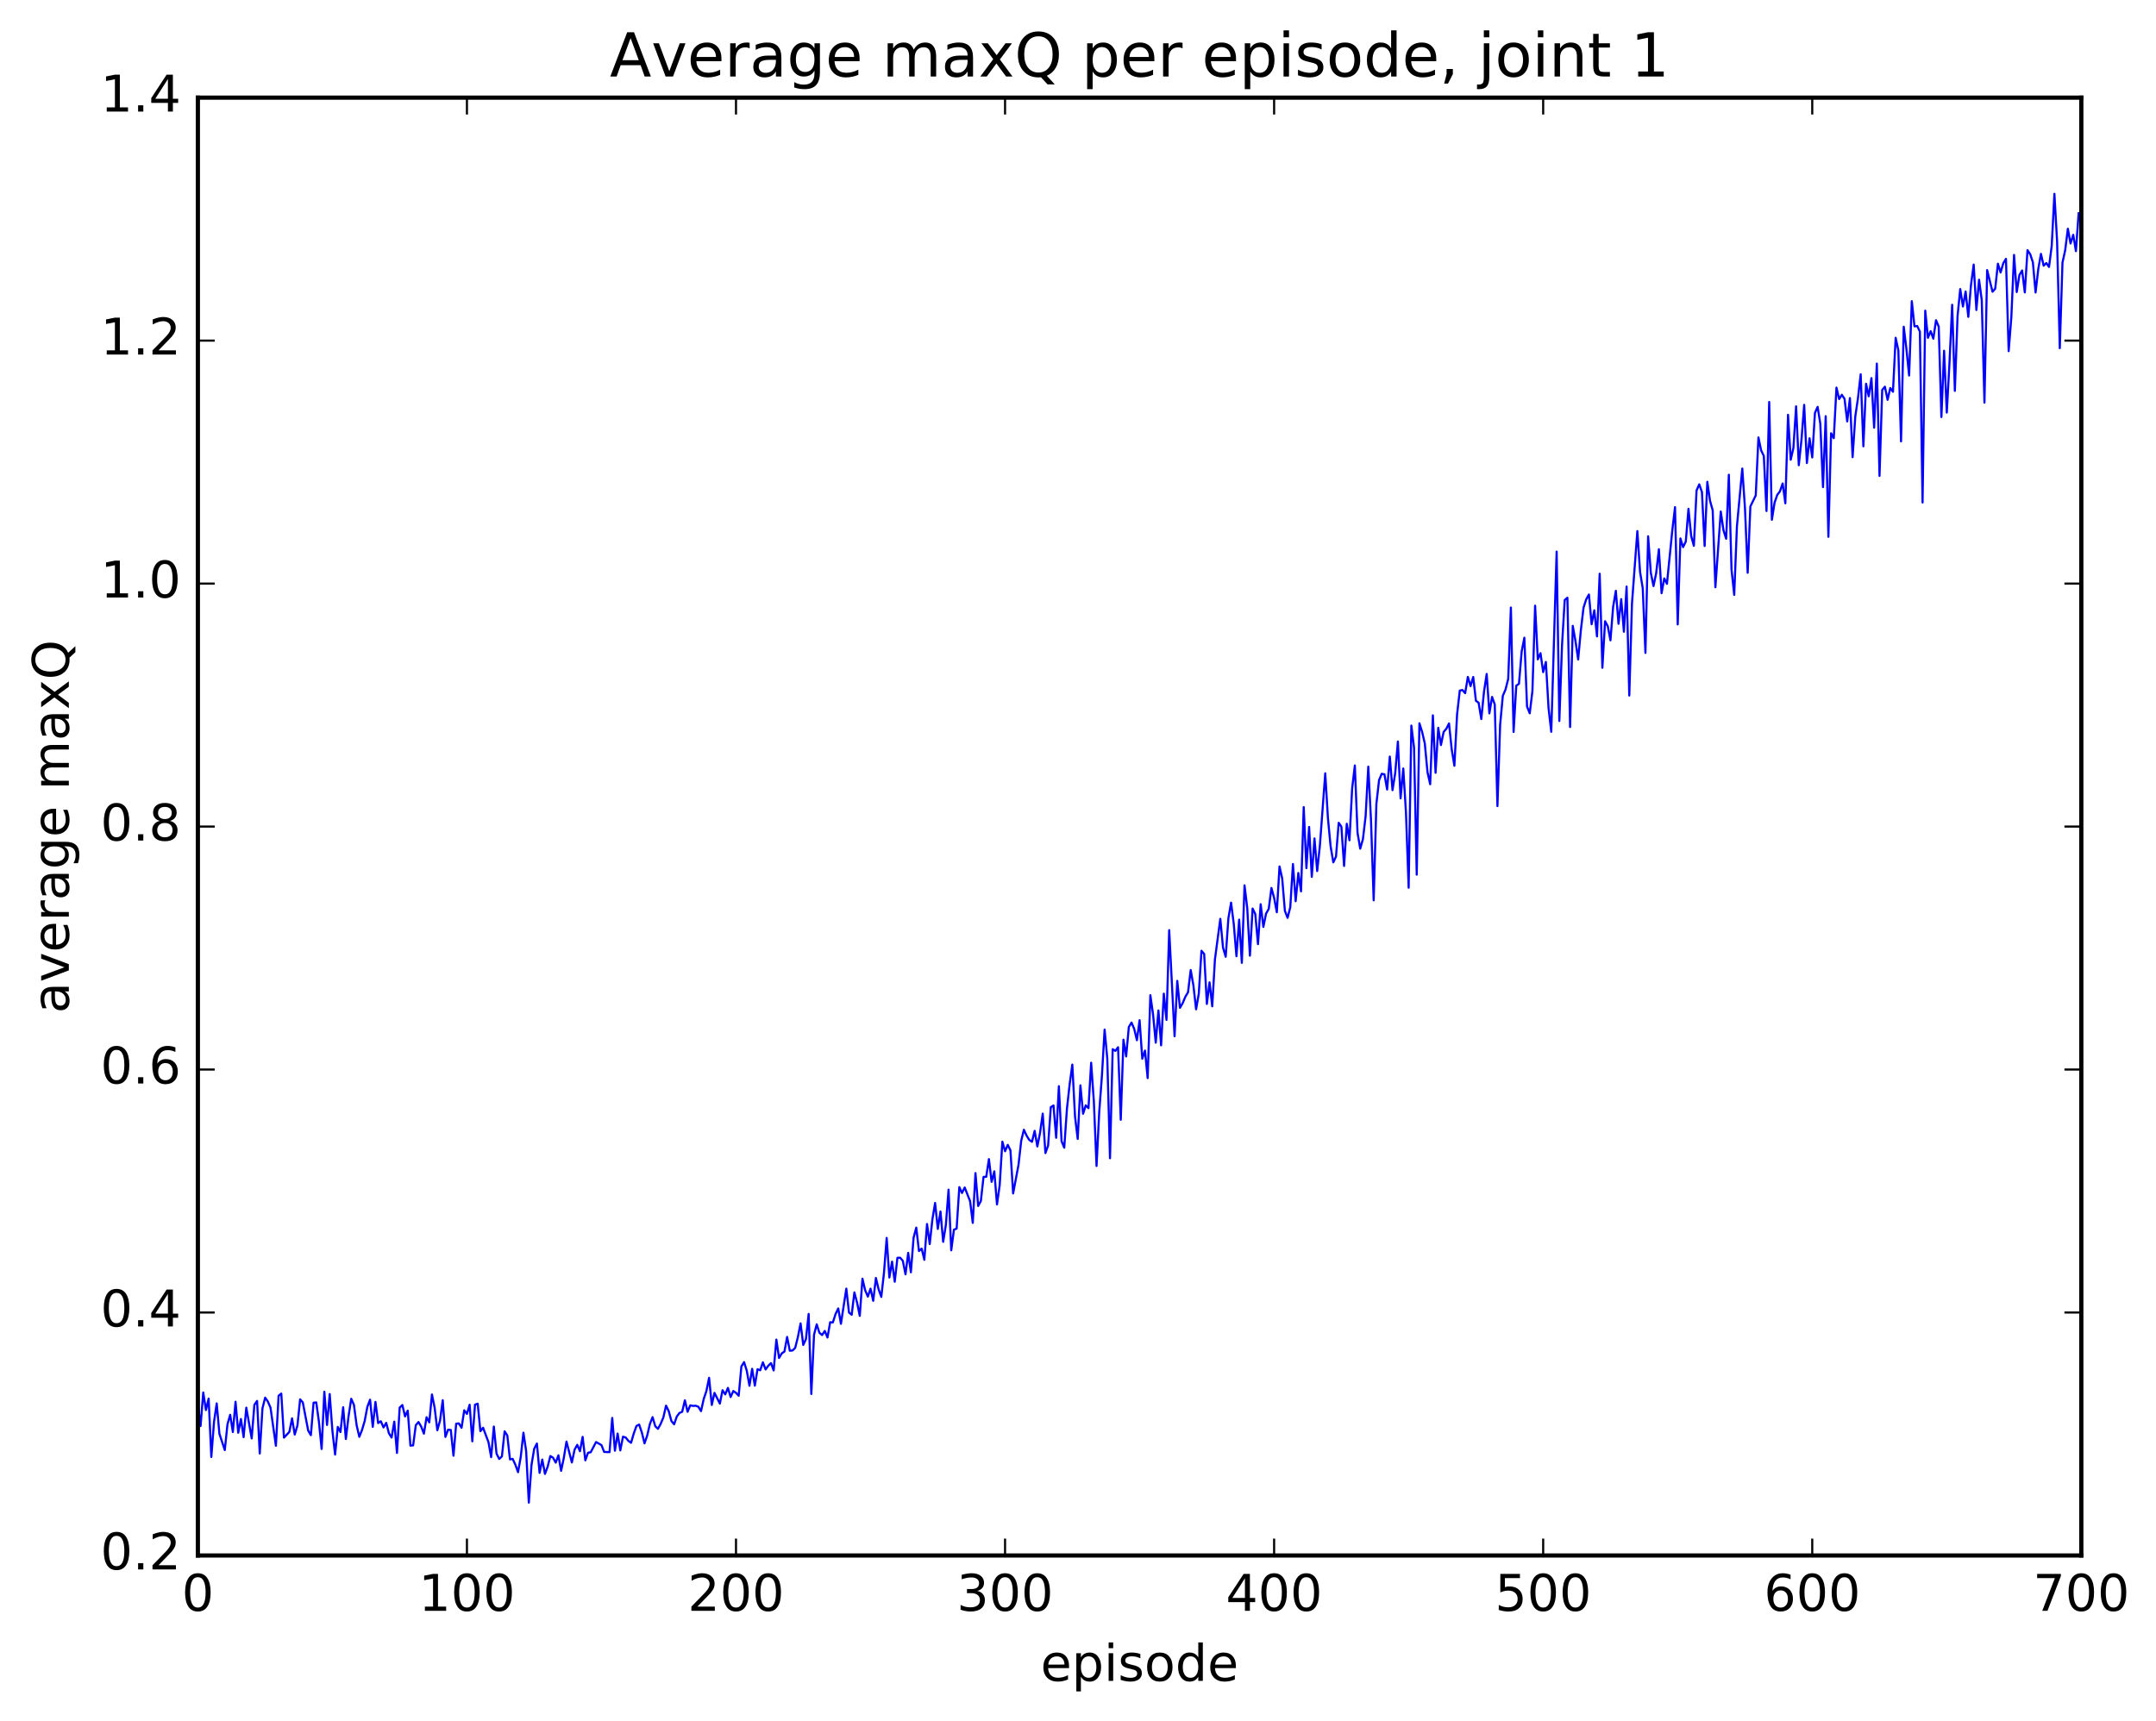 <?xml version="1.0" encoding="utf-8" standalone="no"?>
<!DOCTYPE svg PUBLIC "-//W3C//DTD SVG 1.1//EN"
  "http://www.w3.org/Graphics/SVG/1.1/DTD/svg11.dtd">
<!-- Created with matplotlib (http://matplotlib.org/) -->
<svg height="408pt" version="1.1" viewBox="0 0 511 408" width="511pt" xmlns="http://www.w3.org/2000/svg" xmlns:xlink="http://www.w3.org/1999/xlink">
 <defs>
  <style type="text/css">
*{stroke-linecap:butt;stroke-linejoin:round;stroke-miterlimit:100000;}
  </style>
 </defs>
 <g id="figure_1">
  <g id="patch_1">
   <path d="M 0 408.169 
L 511.95 408.169 
L 511.95 0 
L 0 0 
z
" style="fill:#ffffff;"/>
  </g>
  <g id="axes_1">
   <g id="patch_2">
    <path d="M 46.898 368.742 
L 493.298 368.742 
L 493.298 23.142 
L 46.898 23.142 
z
" style="fill:#ffffff;"/>
   </g>
   <g id="line2d_1">
    <path clip-path="url(#pad5a6e6c61)" d="M 46.898 332.958 
L 47.535 338.058 
L 48.173 330.104 
L 48.811 334.265 
L 49.448 331.548 
L 50.086 345.396 
L 50.724 337.08 
L 51.361 332.696 
L 51.999 339.877 
L 53.275 343.758 
L 53.912 337.669 
L 54.55 335.393 
L 55.188 339.477 
L 55.825 332.303 
L 56.463 339.652 
L 57.101 336.394 
L 57.739 340.693 
L 58.376 333.703 
L 59.652 341 
L 60.289 333.045 
L 60.927 332.108 
L 61.565 344.572 
L 62.203 333.891 
L 62.84 331.324 
L 63.478 332.237 
L 64.116 333.704 
L 65.391 342.738 
L 66.029 330.89 
L 66.667 330.362 
L 67.304 340.803 
L 68.58 339.452 
L 69.218 336.238 
L 69.855 340.073 
L 70.493 337.945 
L 71.131 331.731 
L 71.768 332.464 
L 73.044 339.137 
L 73.681 340.221 
L 74.319 332.53 
L 74.957 332.462 
L 75.595 337.119 
L 76.232 343.499 
L 76.87 329.922 
L 77.508 337.805 
L 78.145 330.476 
L 78.783 339.183 
L 79.421 344.822 
L 80.059 338.266 
L 80.696 339.489 
L 81.334 333.598 
L 81.972 341.135 
L 82.609 335.752 
L 83.247 331.594 
L 83.885 333.039 
L 84.523 337.862 
L 85.16 340.613 
L 85.798 339.014 
L 86.436 336.855 
L 87.073 333.494 
L 87.711 331.811 
L 88.349 338.246 
L 88.987 332.341 
L 89.624 337.353 
L 90.262 336.925 
L 90.9 338.388 
L 91.537 337.299 
L 92.175 339.767 
L 92.813 340.791 
L 93.451 337.01 
L 94.088 344.427 
L 94.726 333.693 
L 95.364 333.078 
L 96.001 335.771 
L 96.639 334.403 
L 97.277 342.699 
L 97.915 342.649 
L 98.552 337.85 
L 99.19 337.111 
L 99.828 338.19 
L 100.466 339.864 
L 101.103 335.967 
L 101.741 337.193 
L 102.379 330.577 
L 103.016 333.722 
L 103.654 339.063 
L 104.292 336.758 
L 104.93 331.94 
L 105.567 340.642 
L 106.205 338.921 
L 106.843 338.988 
L 107.48 345.095 
L 108.118 337.508 
L 108.756 337.433 
L 109.394 338.475 
L 110.031 334.329 
L 110.669 335.183 
L 111.307 333.006 
L 111.944 341.68 
L 112.582 332.997 
L 113.22 332.752 
L 113.858 339.277 
L 114.495 338.463 
L 115.771 341.873 
L 116.408 345.429 
L 117.046 338.177 
L 117.684 344.598 
L 118.322 345.863 
L 118.959 345.248 
L 119.597 339.312 
L 120.235 340.291 
L 120.872 345.966 
L 121.51 345.848 
L 122.148 347.228 
L 122.785 348.998 
L 123.423 345.363 
L 124.061 339.638 
L 124.699 343.96 
L 125.336 356.213 
L 125.974 347.258 
L 126.612 343.452 
L 127.249 342.201 
L 127.887 349.167 
L 128.525 346.005 
L 129.163 349.402 
L 129.8 347.707 
L 130.438 345.17 
L 131.076 345.563 
L 131.714 346.735 
L 132.351 344.998 
L 132.989 348.671 
L 133.627 345.637 
L 134.264 341.743 
L 135.54 346.691 
L 136.178 343.679 
L 136.815 342.514 
L 137.453 344.033 
L 138.091 340.623 
L 138.728 346.188 
L 139.366 344.395 
L 140.004 344.268 
L 141.279 341.849 
L 142.555 342.581 
L 143.192 344.195 
L 144.468 344.246 
L 145.106 336.137 
L 145.743 343.906 
L 146.381 339.849 
L 147.019 343.833 
L 147.656 340.593 
L 148.294 340.77 
L 148.932 341.571 
L 149.57 342.032 
L 150.207 339.835 
L 150.845 338.042 
L 151.483 337.708 
L 152.12 339.586 
L 152.758 342.16 
L 153.396 340.309 
L 154.034 337.566 
L 154.671 335.954 
L 155.309 338.107 
L 155.947 338.719 
L 156.584 337.549 
L 157.222 336.029 
L 157.86 333.23 
L 158.498 334.531 
L 159.135 336.872 
L 159.773 337.65 
L 160.411 335.797 
L 161.048 334.955 
L 161.686 334.679 
L 162.324 331.958 
L 162.962 334.677 
L 163.599 333.15 
L 164.237 333.287 
L 164.875 333.245 
L 165.512 333.473 
L 166.15 334.527 
L 166.788 331.657 
L 167.425 329.756 
L 168.063 326.622 
L 168.701 333.063 
L 169.339 330.193 
L 170.614 332.731 
L 171.252 329.562 
L 171.889 330.556 
L 172.527 329.019 
L 173.165 331.18 
L 173.803 329.753 
L 174.44 330.191 
L 175.078 330.872 
L 175.716 323.944 
L 176.353 322.904 
L 176.991 324.934 
L 177.629 328.508 
L 178.267 324.496 
L 178.904 328.487 
L 179.542 324.587 
L 180.18 324.833 
L 180.817 322.951 
L 181.455 324.646 
L 182.093 323.764 
L 182.731 323.142 
L 183.368 324.877 
L 184.006 317.569 
L 184.644 321.922 
L 185.281 320.834 
L 185.919 320.407 
L 186.557 316.94 
L 187.195 320.204 
L 187.832 320.154 
L 188.47 319.53 
L 189.108 316.964 
L 189.745 313.728 
L 190.383 318.84 
L 191.021 317.423 
L 191.659 311.481 
L 192.296 330.459 
L 192.934 316.414 
L 193.572 313.947 
L 194.209 315.949 
L 194.847 316.483 
L 195.485 315.508 
L 196.123 317.079 
L 196.76 313.45 
L 197.398 313.494 
L 198.036 311.511 
L 198.673 310.182 
L 199.311 313.826 
L 200.587 305.483 
L 201.224 311.155 
L 201.862 311.679 
L 202.5 306.375 
L 203.137 308.805 
L 203.775 311.943 
L 204.413 303.138 
L 205.051 305.848 
L 205.688 307.374 
L 206.326 305.494 
L 206.964 308.375 
L 207.601 302.951 
L 208.239 305.637 
L 208.877 307.442 
L 209.515 301.741 
L 210.152 293.464 
L 210.79 302.85 
L 211.428 299.088 
L 212.065 303.848 
L 212.703 298.181 
L 213.341 298.155 
L 213.979 298.88 
L 214.616 302.1 
L 215.254 297.001 
L 215.892 301.616 
L 216.53 293.415 
L 217.167 291.013 
L 217.805 296.579 
L 218.443 296.002 
L 219.08 298.648 
L 219.718 290.16 
L 220.356 294.923 
L 220.994 289.036 
L 221.631 285.174 
L 222.269 291.328 
L 222.907 287.198 
L 223.544 294.388 
L 224.182 290.392 
L 224.82 282.022 
L 225.458 296.403 
L 226.095 291.508 
L 226.733 291.252 
L 227.371 281.424 
L 228.008 282.813 
L 228.646 281.51 
L 229.922 284.748 
L 230.559 289.9 
L 231.197 278.093 
L 231.835 285.893 
L 232.472 284.724 
L 233.11 279.004 
L 233.748 278.982 
L 234.386 274.781 
L 235.023 280.167 
L 235.661 277.675 
L 236.299 285.521 
L 236.936 280.986 
L 237.574 270.642 
L 238.212 272.918 
L 238.85 271.404 
L 239.487 272.705 
L 240.125 282.912 
L 241.4 276.141 
L 242.038 270.441 
L 242.676 267.817 
L 243.314 269.209 
L 243.951 270.228 
L 244.589 270.677 
L 245.227 268.076 
L 245.864 271.783 
L 246.502 268.57 
L 247.14 263.995 
L 247.778 273.35 
L 248.415 271.571 
L 249.053 262.474 
L 249.691 262.059 
L 250.328 269.728 
L 250.966 257.49 
L 251.604 270.529 
L 252.242 272.08 
L 252.879 262.858 
L 253.517 257.071 
L 254.155 252.373 
L 254.792 264.663 
L 255.43 270 
L 256.068 257.296 
L 256.705 264.03 
L 257.343 262.035 
L 257.981 262.705 
L 258.619 251.934 
L 259.256 261.056 
L 259.894 276.411 
L 260.532 263.619 
L 261.17 255.027 
L 261.807 244.067 
L 262.445 251.002 
L 263.083 274.568 
L 263.72 248.722 
L 264.358 249.121 
L 264.996 248.267 
L 265.634 265.452 
L 266.271 246.463 
L 266.909 250.434 
L 267.547 243.464 
L 268.184 242.407 
L 268.822 243.911 
L 269.46 246.595 
L 270.098 241.846 
L 270.735 250.98 
L 271.373 249.046 
L 272.011 255.569 
L 272.648 235.922 
L 273.286 240.435 
L 273.924 247.176 
L 274.562 239.538 
L 275.199 247.808 
L 275.837 235.563 
L 276.475 241.775 
L 277.112 220.502 
L 278.388 245.658 
L 279.026 232.532 
L 279.663 238.918 
L 280.301 237.822 
L 280.939 236.308 
L 281.576 235.229 
L 282.214 229.954 
L 282.852 233.604 
L 283.49 239.267 
L 284.127 235.555 
L 284.765 225.391 
L 285.403 226.147 
L 286.04 237.998 
L 286.678 232.874 
L 287.316 238.562 
L 287.954 227.448 
L 289.229 217.82 
L 289.867 224.621 
L 290.504 226.809 
L 291.142 217.717 
L 291.78 213.978 
L 292.418 219.036 
L 293.055 226.688 
L 293.693 218.01 
L 294.331 228.251 
L 294.968 209.883 
L 295.606 215.195 
L 296.244 226.553 
L 296.882 215.382 
L 297.519 216.679 
L 298.157 223.822 
L 298.795 214.351 
L 299.432 219.741 
L 300.07 216.584 
L 300.708 215.461 
L 301.346 210.505 
L 301.983 212.836 
L 302.621 216.257 
L 303.259 205.399 
L 303.896 208.243 
L 304.534 215.917 
L 305.172 217.588 
L 305.81 215.065 
L 306.447 204.82 
L 307.085 213.639 
L 307.723 206.946 
L 308.36 211.314 
L 308.998 191.337 
L 309.636 205.807 
L 310.274 196.024 
L 310.911 207.868 
L 311.549 198.756 
L 312.187 206.493 
L 312.824 200.538 
L 314.1 183.324 
L 314.738 193.987 
L 315.375 200.662 
L 316.013 204.425 
L 316.651 203.058 
L 317.288 195.051 
L 317.926 195.988 
L 318.564 205.285 
L 319.202 195.286 
L 319.839 199.197 
L 320.477 186.881 
L 321.115 181.466 
L 321.752 197.424 
L 322.39 201.182 
L 323.028 198.946 
L 323.666 193.524 
L 324.303 181.727 
L 324.941 194.369 
L 325.579 213.434 
L 326.216 190.607 
L 326.854 184.946 
L 327.492 183.433 
L 328.13 183.561 
L 328.767 187.165 
L 329.405 179.353 
L 330.043 187.319 
L 330.68 183.289 
L 331.318 175.783 
L 331.956 189.25 
L 332.594 182.179 
L 333.231 192.607 
L 333.869 210.444 
L 334.507 172.005 
L 335.144 177.194 
L 335.782 207.348 
L 336.42 171.467 
L 337.058 173.495 
L 337.695 176.238 
L 338.333 183.047 
L 338.971 185.914 
L 339.608 169.578 
L 340.246 183.198 
L 340.884 172.533 
L 341.522 176.623 
L 342.159 173.516 
L 342.797 172.762 
L 343.435 171.496 
L 344.072 177.642 
L 344.71 181.537 
L 345.348 169.335 
L 345.986 163.705 
L 346.623 163.576 
L 347.261 164.33 
L 347.899 160.467 
L 348.536 162.648 
L 349.174 160.484 
L 349.812 166.124 
L 350.45 166.588 
L 351.087 170.464 
L 351.725 163.979 
L 352.363 159.769 
L 353 169.11 
L 353.638 165.212 
L 354.276 167.004 
L 354.913 191.093 
L 355.551 171.8 
L 356.189 164.942 
L 356.827 163.456 
L 357.464 160.948 
L 358.102 144.018 
L 358.74 173.523 
L 359.377 162.553 
L 360.015 162.101 
L 360.653 154.452 
L 361.291 151.177 
L 361.928 167.5 
L 362.566 169.091 
L 363.204 163.826 
L 363.841 143.577 
L 364.479 156.309 
L 365.117 154.838 
L 365.755 159.339 
L 366.392 156.921 
L 367.03 167.891 
L 367.668 173.484 
L 368.943 130.761 
L 369.581 170.912 
L 370.219 153 
L 370.856 142.241 
L 371.494 141.696 
L 372.132 172.35 
L 372.769 148.374 
L 373.407 151.95 
L 374.045 156.336 
L 374.683 149.415 
L 375.32 144.037 
L 375.958 142.067 
L 376.596 140.933 
L 377.233 147.984 
L 377.871 144.682 
L 378.509 150.866 
L 379.147 136.012 
L 379.784 158.303 
L 380.422 147.271 
L 381.06 148.438 
L 381.697 151.795 
L 382.335 143.838 
L 382.973 140.063 
L 383.611 147.877 
L 384.248 142.031 
L 384.886 149.765 
L 385.524 139.047 
L 386.161 164.887 
L 386.799 143.091 
L 388.075 125.898 
L 388.712 135.572 
L 389.35 139.448 
L 389.988 154.776 
L 390.625 127.131 
L 391.263 135.768 
L 391.901 138.931 
L 392.539 135.85 
L 393.176 130.205 
L 393.814 140.617 
L 394.452 137.124 
L 395.089 138.399 
L 396.365 125.62 
L 397.003 120.222 
L 397.64 148.028 
L 398.278 127.64 
L 398.916 129.702 
L 399.553 128.375 
L 400.191 120.617 
L 400.829 127.081 
L 401.467 129.394 
L 402.104 116.288 
L 402.742 114.823 
L 403.38 116.638 
L 404.017 129.435 
L 404.655 114.216 
L 405.293 118.698 
L 405.931 120.975 
L 406.568 139.218 
L 407.844 121.263 
L 408.481 125.683 
L 409.119 127.713 
L 409.757 112.544 
L 410.395 135.067 
L 411.032 141.036 
L 411.67 124.831 
L 412.945 111.075 
L 413.583 120.48 
L 414.221 135.782 
L 414.859 120.06 
L 416.134 117.448 
L 416.772 103.692 
L 417.409 106.758 
L 418.047 108.087 
L 418.685 121.141 
L 419.323 95.296 
L 419.96 123.214 
L 420.598 119.155 
L 421.236 117.312 
L 421.873 116.481 
L 422.511 114.615 
L 423.149 119.313 
L 423.787 98.324 
L 424.424 108.985 
L 425.062 106.201 
L 425.7 96.329 
L 426.337 110.28 
L 426.975 104.256 
L 427.613 95.972 
L 428.251 109.77 
L 428.888 103.898 
L 429.526 108.44 
L 430.164 97.885 
L 430.801 96.452 
L 431.439 100.466 
L 432.077 115.477 
L 432.715 98.664 
L 433.352 127.252 
L 433.99 102.71 
L 434.628 103.876 
L 435.265 91.888 
L 435.903 94.605 
L 436.541 93.584 
L 437.179 94.543 
L 437.816 99.905 
L 438.454 94.365 
L 439.092 108.371 
L 439.729 98.722 
L 440.367 94.359 
L 441.005 88.735 
L 441.643 105.805 
L 442.28 90.972 
L 442.918 93.939 
L 443.556 89.638 
L 444.193 101.391 
L 444.831 86.194 
L 445.469 112.815 
L 446.107 92.437 
L 446.744 91.669 
L 447.382 94.784 
L 448.02 91.988 
L 448.658 92.874 
L 449.295 80.073 
L 449.933 83.047 
L 450.571 104.631 
L 451.208 77.457 
L 451.846 82.729 
L 452.484 89.017 
L 453.122 71.397 
L 453.759 77.371 
L 454.397 77.27 
L 455.035 78.602 
L 455.672 119.126 
L 456.31 73.647 
L 456.948 80.075 
L 457.586 78.513 
L 458.223 80.281 
L 458.861 75.913 
L 459.499 77.426 
L 460.136 98.865 
L 460.774 83.151 
L 461.412 97.805 
L 462.05 86.064 
L 462.687 72.251 
L 463.325 92.657 
L 463.963 74.949 
L 464.6 68.526 
L 465.238 72.658 
L 465.876 69.107 
L 466.514 75.111 
L 467.151 67.537 
L 467.789 62.717 
L 468.427 73.483 
L 469.064 66.312 
L 469.702 71.157 
L 470.34 95.462 
L 470.978 64.026 
L 472.253 69.16 
L 472.891 68.434 
L 473.528 62.511 
L 474.166 64.595 
L 474.804 62.403 
L 475.442 61.364 
L 476.079 83.24 
L 476.717 75.155 
L 477.355 60.431 
L 477.992 69.235 
L 478.63 65.185 
L 479.268 64.119 
L 479.906 69.322 
L 480.543 59.3 
L 481.181 60.258 
L 481.819 62.177 
L 482.456 69.333 
L 483.094 63.811 
L 483.732 60.175 
L 484.37 62.979 
L 485.007 62.357 
L 485.645 63.277 
L 486.283 58.301 
L 486.92 45.947 
L 487.558 57.212 
L 488.196 82.535 
L 488.834 62.258 
L 489.471 59.351 
L 490.109 54.227 
L 490.747 57.725 
L 491.384 55.664 
L 492.022 59.537 
L 492.66 50.559 
L 492.66 50.559 
" style="fill:none;stroke:#0000ff;stroke-linecap:square;stroke-width:0.5;"/>
   </g>
   <g id="patch_3">
    <path d="M 46.898 23.142 
L 493.298 23.142 
" style="fill:none;stroke:#000000;stroke-linecap:square;stroke-linejoin:miter;"/>
   </g>
   <g id="patch_4">
    <path d="M 46.898 368.742 
L 46.898 23.142 
" style="fill:none;stroke:#000000;stroke-linecap:square;stroke-linejoin:miter;"/>
   </g>
   <g id="patch_5">
    <path d="M 46.898 368.742 
L 493.298 368.742 
" style="fill:none;stroke:#000000;stroke-linecap:square;stroke-linejoin:miter;"/>
   </g>
   <g id="patch_6">
    <path d="M 493.298 368.742 
L 493.298 23.142 
" style="fill:none;stroke:#000000;stroke-linecap:square;stroke-linejoin:miter;"/>
   </g>
   <g id="matplotlib.axis_1">
    <g id="xtick_1">
     <g id="line2d_2">
      <defs>
       <path d="M 0 0 
L 0 -4 
" id="ma014a48158" style="stroke:#000000;stroke-width:0.5;"/>
      </defs>
      <g>
       <use style="stroke:#000000;stroke-width:0.5;" x="46.898" xlink:href="#ma014a48158" y="368.742"/>
      </g>
     </g>
     <g id="line2d_3">
      <defs>
       <path d="M 0 0 
L 0 4 
" id="m5fb5e591c5" style="stroke:#000000;stroke-width:0.5;"/>
      </defs>
      <g>
       <use style="stroke:#000000;stroke-width:0.5;" x="46.898" xlink:href="#m5fb5e591c5" y="23.142"/>
      </g>
     </g>
     <g id="text_1">
      <!-- 0 -->
      <defs>
       <path d="M 31.781 66.406 
Q 24.172 66.406 20.328 58.906 
Q 16.5 51.422 16.5 36.375 
Q 16.5 21.391 20.328 13.891 
Q 24.172 6.391 31.781 6.391 
Q 39.453 6.391 43.281 13.891 
Q 47.125 21.391 47.125 36.375 
Q 47.125 51.422 43.281 58.906 
Q 39.453 66.406 31.781 66.406 
M 31.781 74.219 
Q 44.047 74.219 50.516 64.516 
Q 56.984 54.828 56.984 36.375 
Q 56.984 17.969 50.516 8.266 
Q 44.047 -1.422 31.781 -1.422 
Q 19.531 -1.422 13.062 8.266 
Q 6.594 17.969 6.594 36.375 
Q 6.594 54.828 13.062 64.516 
Q 19.531 74.219 31.781 74.219 
" id="BitstreamVeraSans-Roman-30"/>
      </defs>
      <g transform="translate(43.08 381.86)scale(0.12 -0.12)">
       <use xlink:href="#BitstreamVeraSans-Roman-30"/>
      </g>
     </g>
    </g>
    <g id="xtick_2">
     <g id="line2d_4">
      <g>
       <use style="stroke:#000000;stroke-width:0.5;" x="110.669" xlink:href="#ma014a48158" y="368.742"/>
      </g>
     </g>
     <g id="line2d_5">
      <g>
       <use style="stroke:#000000;stroke-width:0.5;" x="110.669" xlink:href="#m5fb5e591c5" y="23.142"/>
      </g>
     </g>
     <g id="text_2">
      <!-- 100 -->
      <defs>
       <path d="M 12.406 8.297 
L 28.516 8.297 
L 28.516 63.922 
L 10.984 60.406 
L 10.984 69.391 
L 28.422 72.906 
L 38.281 72.906 
L 38.281 8.297 
L 54.391 8.297 
L 54.391 0 
L 12.406 0 
z
" id="BitstreamVeraSans-Roman-31"/>
      </defs>
      <g transform="translate(99.216 381.86)scale(0.12 -0.12)">
       <use xlink:href="#BitstreamVeraSans-Roman-31"/>
       <use x="63.623" xlink:href="#BitstreamVeraSans-Roman-30"/>
       <use x="127.246" xlink:href="#BitstreamVeraSans-Roman-30"/>
      </g>
     </g>
    </g>
    <g id="xtick_3">
     <g id="line2d_6">
      <g>
       <use style="stroke:#000000;stroke-width:0.5;" x="174.44" xlink:href="#ma014a48158" y="368.742"/>
      </g>
     </g>
     <g id="line2d_7">
      <g>
       <use style="stroke:#000000;stroke-width:0.5;" x="174.44" xlink:href="#m5fb5e591c5" y="23.142"/>
      </g>
     </g>
     <g id="text_3">
      <!-- 200 -->
      <defs>
       <path d="M 19.188 8.297 
L 53.609 8.297 
L 53.609 0 
L 7.328 0 
L 7.328 8.297 
Q 12.938 14.109 22.625 23.891 
Q 32.328 33.688 34.812 36.531 
Q 39.547 41.844 41.422 45.531 
Q 43.312 49.219 43.312 52.781 
Q 43.312 58.594 39.234 62.25 
Q 35.156 65.922 28.609 65.922 
Q 23.969 65.922 18.812 64.312 
Q 13.672 62.703 7.812 59.422 
L 7.812 69.391 
Q 13.766 71.781 18.938 73 
Q 24.125 74.219 28.422 74.219 
Q 39.75 74.219 46.484 68.547 
Q 53.219 62.891 53.219 53.422 
Q 53.219 48.922 51.531 44.891 
Q 49.859 40.875 45.406 35.406 
Q 44.188 33.984 37.641 27.219 
Q 31.109 20.453 19.188 8.297 
" id="BitstreamVeraSans-Roman-32"/>
      </defs>
      <g transform="translate(162.988 381.86)scale(0.12 -0.12)">
       <use xlink:href="#BitstreamVeraSans-Roman-32"/>
       <use x="63.623" xlink:href="#BitstreamVeraSans-Roman-30"/>
       <use x="127.246" xlink:href="#BitstreamVeraSans-Roman-30"/>
      </g>
     </g>
    </g>
    <g id="xtick_4">
     <g id="line2d_8">
      <g>
       <use style="stroke:#000000;stroke-width:0.5;" x="238.212" xlink:href="#ma014a48158" y="368.742"/>
      </g>
     </g>
     <g id="line2d_9">
      <g>
       <use style="stroke:#000000;stroke-width:0.5;" x="238.212" xlink:href="#m5fb5e591c5" y="23.142"/>
      </g>
     </g>
     <g id="text_4">
      <!-- 300 -->
      <defs>
       <path d="M 40.578 39.312 
Q 47.656 37.797 51.625 33 
Q 55.609 28.219 55.609 21.188 
Q 55.609 10.406 48.188 4.484 
Q 40.766 -1.422 27.094 -1.422 
Q 22.516 -1.422 17.656 -0.516 
Q 12.797 0.391 7.625 2.203 
L 7.625 11.719 
Q 11.719 9.328 16.594 8.109 
Q 21.484 6.891 26.812 6.891 
Q 36.078 6.891 40.938 10.547 
Q 45.797 14.203 45.797 21.188 
Q 45.797 27.641 41.281 31.266 
Q 36.766 34.906 28.719 34.906 
L 20.219 34.906 
L 20.219 43.016 
L 29.109 43.016 
Q 36.375 43.016 40.234 45.922 
Q 44.094 48.828 44.094 54.297 
Q 44.094 59.906 40.109 62.906 
Q 36.141 65.922 28.719 65.922 
Q 24.656 65.922 20.016 65.031 
Q 15.375 64.156 9.812 62.312 
L 9.812 71.094 
Q 15.438 72.656 20.344 73.438 
Q 25.25 74.219 29.594 74.219 
Q 40.828 74.219 47.359 69.109 
Q 53.906 64.016 53.906 55.328 
Q 53.906 49.266 50.438 45.094 
Q 46.969 40.922 40.578 39.312 
" id="BitstreamVeraSans-Roman-33"/>
      </defs>
      <g transform="translate(226.759 381.86)scale(0.12 -0.12)">
       <use xlink:href="#BitstreamVeraSans-Roman-33"/>
       <use x="63.623" xlink:href="#BitstreamVeraSans-Roman-30"/>
       <use x="127.246" xlink:href="#BitstreamVeraSans-Roman-30"/>
      </g>
     </g>
    </g>
    <g id="xtick_5">
     <g id="line2d_10">
      <g>
       <use style="stroke:#000000;stroke-width:0.5;" x="301.983" xlink:href="#ma014a48158" y="368.742"/>
      </g>
     </g>
     <g id="line2d_11">
      <g>
       <use style="stroke:#000000;stroke-width:0.5;" x="301.983" xlink:href="#m5fb5e591c5" y="23.142"/>
      </g>
     </g>
     <g id="text_5">
      <!-- 400 -->
      <defs>
       <path d="M 37.797 64.312 
L 12.891 25.391 
L 37.797 25.391 
z
M 35.203 72.906 
L 47.609 72.906 
L 47.609 25.391 
L 58.016 25.391 
L 58.016 17.188 
L 47.609 17.188 
L 47.609 0 
L 37.797 0 
L 37.797 17.188 
L 4.891 17.188 
L 4.891 26.703 
z
" id="BitstreamVeraSans-Roman-34"/>
      </defs>
      <g transform="translate(290.531 381.86)scale(0.12 -0.12)">
       <use xlink:href="#BitstreamVeraSans-Roman-34"/>
       <use x="63.623" xlink:href="#BitstreamVeraSans-Roman-30"/>
       <use x="127.246" xlink:href="#BitstreamVeraSans-Roman-30"/>
      </g>
     </g>
    </g>
    <g id="xtick_6">
     <g id="line2d_12">
      <g>
       <use style="stroke:#000000;stroke-width:0.5;" x="365.755" xlink:href="#ma014a48158" y="368.742"/>
      </g>
     </g>
     <g id="line2d_13">
      <g>
       <use style="stroke:#000000;stroke-width:0.5;" x="365.755" xlink:href="#m5fb5e591c5" y="23.142"/>
      </g>
     </g>
     <g id="text_6">
      <!-- 500 -->
      <defs>
       <path d="M 10.797 72.906 
L 49.516 72.906 
L 49.516 64.594 
L 19.828 64.594 
L 19.828 46.734 
Q 21.969 47.469 24.109 47.828 
Q 26.266 48.188 28.422 48.188 
Q 40.625 48.188 47.75 41.5 
Q 54.891 34.812 54.891 23.391 
Q 54.891 11.625 47.562 5.094 
Q 40.234 -1.422 26.906 -1.422 
Q 22.312 -1.422 17.547 -0.641 
Q 12.797 0.141 7.719 1.703 
L 7.719 11.625 
Q 12.109 9.234 16.797 8.062 
Q 21.484 6.891 26.703 6.891 
Q 35.156 6.891 40.078 11.328 
Q 45.016 15.766 45.016 23.391 
Q 45.016 31 40.078 35.438 
Q 35.156 39.891 26.703 39.891 
Q 22.75 39.891 18.812 39.016 
Q 14.891 38.141 10.797 36.281 
z
" id="BitstreamVeraSans-Roman-35"/>
      </defs>
      <g transform="translate(354.302 381.86)scale(0.12 -0.12)">
       <use xlink:href="#BitstreamVeraSans-Roman-35"/>
       <use x="63.623" xlink:href="#BitstreamVeraSans-Roman-30"/>
       <use x="127.246" xlink:href="#BitstreamVeraSans-Roman-30"/>
      </g>
     </g>
    </g>
    <g id="xtick_7">
     <g id="line2d_14">
      <g>
       <use style="stroke:#000000;stroke-width:0.5;" x="429.526" xlink:href="#ma014a48158" y="368.742"/>
      </g>
     </g>
     <g id="line2d_15">
      <g>
       <use style="stroke:#000000;stroke-width:0.5;" x="429.526" xlink:href="#m5fb5e591c5" y="23.142"/>
      </g>
     </g>
     <g id="text_7">
      <!-- 600 -->
      <defs>
       <path d="M 33.016 40.375 
Q 26.375 40.375 22.484 35.828 
Q 18.609 31.297 18.609 23.391 
Q 18.609 15.531 22.484 10.953 
Q 26.375 6.391 33.016 6.391 
Q 39.656 6.391 43.531 10.953 
Q 47.406 15.531 47.406 23.391 
Q 47.406 31.297 43.531 35.828 
Q 39.656 40.375 33.016 40.375 
M 52.594 71.297 
L 52.594 62.312 
Q 48.875 64.062 45.094 64.984 
Q 41.312 65.922 37.594 65.922 
Q 27.828 65.922 22.672 59.328 
Q 17.531 52.734 16.797 39.406 
Q 19.672 43.656 24.016 45.922 
Q 28.375 48.188 33.594 48.188 
Q 44.578 48.188 50.953 41.516 
Q 57.328 34.859 57.328 23.391 
Q 57.328 12.156 50.688 5.359 
Q 44.047 -1.422 33.016 -1.422 
Q 20.359 -1.422 13.672 8.266 
Q 6.984 17.969 6.984 36.375 
Q 6.984 53.656 15.188 63.938 
Q 23.391 74.219 37.203 74.219 
Q 40.922 74.219 44.703 73.484 
Q 48.484 72.75 52.594 71.297 
" id="BitstreamVeraSans-Roman-36"/>
      </defs>
      <g transform="translate(418.074 381.86)scale(0.12 -0.12)">
       <use xlink:href="#BitstreamVeraSans-Roman-36"/>
       <use x="63.623" xlink:href="#BitstreamVeraSans-Roman-30"/>
       <use x="127.246" xlink:href="#BitstreamVeraSans-Roman-30"/>
      </g>
     </g>
    </g>
    <g id="xtick_8">
     <g id="line2d_16">
      <g>
       <use style="stroke:#000000;stroke-width:0.5;" x="493.298" xlink:href="#ma014a48158" y="368.742"/>
      </g>
     </g>
     <g id="line2d_17">
      <g>
       <use style="stroke:#000000;stroke-width:0.5;" x="493.298" xlink:href="#m5fb5e591c5" y="23.142"/>
      </g>
     </g>
     <g id="text_8">
      <!-- 700 -->
      <defs>
       <path d="M 8.203 72.906 
L 55.078 72.906 
L 55.078 68.703 
L 28.609 0 
L 18.312 0 
L 43.219 64.594 
L 8.203 64.594 
z
" id="BitstreamVeraSans-Roman-37"/>
      </defs>
      <g transform="translate(481.845 381.86)scale(0.12 -0.12)">
       <use xlink:href="#BitstreamVeraSans-Roman-37"/>
       <use x="63.623" xlink:href="#BitstreamVeraSans-Roman-30"/>
       <use x="127.246" xlink:href="#BitstreamVeraSans-Roman-30"/>
      </g>
     </g>
    </g>
    <g id="text_9">
     <!-- episode -->
     <defs>
      <path d="M 18.109 8.203 
L 18.109 -20.797 
L 9.078 -20.797 
L 9.078 54.688 
L 18.109 54.688 
L 18.109 46.391 
Q 20.953 51.266 25.266 53.625 
Q 29.594 56 35.594 56 
Q 45.562 56 51.781 48.094 
Q 58.016 40.188 58.016 27.297 
Q 58.016 14.406 51.781 6.484 
Q 45.562 -1.422 35.594 -1.422 
Q 29.594 -1.422 25.266 0.953 
Q 20.953 3.328 18.109 8.203 
M 48.688 27.297 
Q 48.688 37.203 44.609 42.844 
Q 40.531 48.484 33.406 48.484 
Q 26.266 48.484 22.188 42.844 
Q 18.109 37.203 18.109 27.297 
Q 18.109 17.391 22.188 11.75 
Q 26.266 6.109 33.406 6.109 
Q 40.531 6.109 44.609 11.75 
Q 48.688 17.391 48.688 27.297 
" id="BitstreamVeraSans-Roman-70"/>
      <path d="M 45.406 46.391 
L 45.406 75.984 
L 54.391 75.984 
L 54.391 0 
L 45.406 0 
L 45.406 8.203 
Q 42.578 3.328 38.25 0.953 
Q 33.938 -1.422 27.875 -1.422 
Q 17.969 -1.422 11.734 6.484 
Q 5.516 14.406 5.516 27.297 
Q 5.516 40.188 11.734 48.094 
Q 17.969 56 27.875 56 
Q 33.938 56 38.25 53.625 
Q 42.578 51.266 45.406 46.391 
M 14.797 27.297 
Q 14.797 17.391 18.875 11.75 
Q 22.953 6.109 30.078 6.109 
Q 37.203 6.109 41.297 11.75 
Q 45.406 17.391 45.406 27.297 
Q 45.406 37.203 41.297 42.844 
Q 37.203 48.484 30.078 48.484 
Q 22.953 48.484 18.875 42.844 
Q 14.797 37.203 14.797 27.297 
" id="BitstreamVeraSans-Roman-64"/>
      <path d="M 30.609 48.391 
Q 23.391 48.391 19.188 42.75 
Q 14.984 37.109 14.984 27.297 
Q 14.984 17.484 19.156 11.844 
Q 23.344 6.203 30.609 6.203 
Q 37.797 6.203 41.984 11.859 
Q 46.188 17.531 46.188 27.297 
Q 46.188 37.016 41.984 42.703 
Q 37.797 48.391 30.609 48.391 
M 30.609 56 
Q 42.328 56 49.016 48.375 
Q 55.719 40.766 55.719 27.297 
Q 55.719 13.875 49.016 6.219 
Q 42.328 -1.422 30.609 -1.422 
Q 18.844 -1.422 12.172 6.219 
Q 5.516 13.875 5.516 27.297 
Q 5.516 40.766 12.172 48.375 
Q 18.844 56 30.609 56 
" id="BitstreamVeraSans-Roman-6f"/>
      <path d="M 56.203 29.594 
L 56.203 25.203 
L 14.891 25.203 
Q 15.484 15.922 20.484 11.062 
Q 25.484 6.203 34.422 6.203 
Q 39.594 6.203 44.453 7.469 
Q 49.312 8.734 54.109 11.281 
L 54.109 2.781 
Q 49.266 0.734 44.188 -0.344 
Q 39.109 -1.422 33.891 -1.422 
Q 20.797 -1.422 13.156 6.188 
Q 5.516 13.812 5.516 26.812 
Q 5.516 40.234 12.766 48.109 
Q 20.016 56 32.328 56 
Q 43.359 56 49.781 48.891 
Q 56.203 41.797 56.203 29.594 
M 47.219 32.234 
Q 47.125 39.594 43.094 43.984 
Q 39.062 48.391 32.422 48.391 
Q 24.906 48.391 20.391 44.141 
Q 15.875 39.891 15.188 32.172 
z
" id="BitstreamVeraSans-Roman-65"/>
      <path d="M 9.422 54.688 
L 18.406 54.688 
L 18.406 0 
L 9.422 0 
z
M 9.422 75.984 
L 18.406 75.984 
L 18.406 64.594 
L 9.422 64.594 
z
" id="BitstreamVeraSans-Roman-69"/>
      <path d="M 44.281 53.078 
L 44.281 44.578 
Q 40.484 46.531 36.375 47.5 
Q 32.281 48.484 27.875 48.484 
Q 21.188 48.484 17.844 46.438 
Q 14.5 44.391 14.5 40.281 
Q 14.5 37.156 16.891 35.375 
Q 19.281 33.594 26.516 31.984 
L 29.594 31.297 
Q 39.156 29.25 43.188 25.516 
Q 47.219 21.781 47.219 15.094 
Q 47.219 7.469 41.188 3.016 
Q 35.156 -1.422 24.609 -1.422 
Q 20.219 -1.422 15.453 -0.562 
Q 10.688 0.297 5.422 2 
L 5.422 11.281 
Q 10.406 8.688 15.234 7.391 
Q 20.062 6.109 24.812 6.109 
Q 31.156 6.109 34.562 8.281 
Q 37.984 10.453 37.984 14.406 
Q 37.984 18.062 35.516 20.016 
Q 33.062 21.969 24.703 23.781 
L 21.578 24.516 
Q 13.234 26.266 9.516 29.906 
Q 5.812 33.547 5.812 39.891 
Q 5.812 47.609 11.281 51.797 
Q 16.75 56 26.812 56 
Q 31.781 56 36.172 55.266 
Q 40.578 54.547 44.281 53.078 
" id="BitstreamVeraSans-Roman-73"/>
     </defs>
     <g transform="translate(246.632 398.474)scale(0.12 -0.12)">
      <use xlink:href="#BitstreamVeraSans-Roman-65"/>
      <use x="61.523" xlink:href="#BitstreamVeraSans-Roman-70"/>
      <use x="125.0" xlink:href="#BitstreamVeraSans-Roman-69"/>
      <use x="152.783" xlink:href="#BitstreamVeraSans-Roman-73"/>
      <use x="204.883" xlink:href="#BitstreamVeraSans-Roman-6f"/>
      <use x="266.064" xlink:href="#BitstreamVeraSans-Roman-64"/>
      <use x="329.541" xlink:href="#BitstreamVeraSans-Roman-65"/>
     </g>
    </g>
   </g>
   <g id="matplotlib.axis_2">
    <g id="ytick_1">
     <g id="line2d_18">
      <defs>
       <path d="M 0 0 
L 4 0 
" id="m6acdcc89b6" style="stroke:#000000;stroke-width:0.5;"/>
      </defs>
      <g>
       <use style="stroke:#000000;stroke-width:0.5;" x="46.898" xlink:href="#m6acdcc89b6" y="368.742"/>
      </g>
     </g>
     <g id="line2d_19">
      <defs>
       <path d="M 0 0 
L -4 0 
" id="m66aede28e8" style="stroke:#000000;stroke-width:0.5;"/>
      </defs>
      <g>
       <use style="stroke:#000000;stroke-width:0.5;" x="493.298" xlink:href="#m66aede28e8" y="368.742"/>
      </g>
     </g>
     <g id="text_10">
      <!-- 0.2 -->
      <defs>
       <path d="M 10.688 12.406 
L 21 12.406 
L 21 0 
L 10.688 0 
z
" id="BitstreamVeraSans-Roman-2e"/>
      </defs>
      <g transform="translate(23.814 372.053)scale(0.12 -0.12)">
       <use xlink:href="#BitstreamVeraSans-Roman-30"/>
       <use x="63.623" xlink:href="#BitstreamVeraSans-Roman-2e"/>
       <use x="95.41" xlink:href="#BitstreamVeraSans-Roman-32"/>
      </g>
     </g>
    </g>
    <g id="ytick_2">
     <g id="line2d_20">
      <g>
       <use style="stroke:#000000;stroke-width:0.5;" x="46.898" xlink:href="#m6acdcc89b6" y="311.142"/>
      </g>
     </g>
     <g id="line2d_21">
      <g>
       <use style="stroke:#000000;stroke-width:0.5;" x="493.298" xlink:href="#m66aede28e8" y="311.142"/>
      </g>
     </g>
     <g id="text_11">
      <!-- 0.4 -->
      <g transform="translate(23.814 314.453)scale(0.12 -0.12)">
       <use xlink:href="#BitstreamVeraSans-Roman-30"/>
       <use x="63.623" xlink:href="#BitstreamVeraSans-Roman-2e"/>
       <use x="95.41" xlink:href="#BitstreamVeraSans-Roman-34"/>
      </g>
     </g>
    </g>
    <g id="ytick_3">
     <g id="line2d_22">
      <g>
       <use style="stroke:#000000;stroke-width:0.5;" x="46.898" xlink:href="#m6acdcc89b6" y="253.542"/>
      </g>
     </g>
     <g id="line2d_23">
      <g>
       <use style="stroke:#000000;stroke-width:0.5;" x="493.298" xlink:href="#m66aede28e8" y="253.542"/>
      </g>
     </g>
     <g id="text_12">
      <!-- 0.6 -->
      <g transform="translate(23.814 256.853)scale(0.12 -0.12)">
       <use xlink:href="#BitstreamVeraSans-Roman-30"/>
       <use x="63.623" xlink:href="#BitstreamVeraSans-Roman-2e"/>
       <use x="95.41" xlink:href="#BitstreamVeraSans-Roman-36"/>
      </g>
     </g>
    </g>
    <g id="ytick_4">
     <g id="line2d_24">
      <g>
       <use style="stroke:#000000;stroke-width:0.5;" x="46.898" xlink:href="#m6acdcc89b6" y="195.942"/>
      </g>
     </g>
     <g id="line2d_25">
      <g>
       <use style="stroke:#000000;stroke-width:0.5;" x="493.298" xlink:href="#m66aede28e8" y="195.942"/>
      </g>
     </g>
     <g id="text_13">
      <!-- 0.8 -->
      <defs>
       <path d="M 31.781 34.625 
Q 24.75 34.625 20.719 30.859 
Q 16.703 27.094 16.703 20.516 
Q 16.703 13.922 20.719 10.156 
Q 24.75 6.391 31.781 6.391 
Q 38.812 6.391 42.859 10.172 
Q 46.922 13.969 46.922 20.516 
Q 46.922 27.094 42.891 30.859 
Q 38.875 34.625 31.781 34.625 
M 21.922 38.812 
Q 15.578 40.375 12.031 44.719 
Q 8.5 49.078 8.5 55.328 
Q 8.5 64.062 14.719 69.141 
Q 20.953 74.219 31.781 74.219 
Q 42.672 74.219 48.875 69.141 
Q 55.078 64.062 55.078 55.328 
Q 55.078 49.078 51.531 44.719 
Q 48 40.375 41.703 38.812 
Q 48.828 37.156 52.797 32.312 
Q 56.781 27.484 56.781 20.516 
Q 56.781 9.906 50.312 4.234 
Q 43.844 -1.422 31.781 -1.422 
Q 19.734 -1.422 13.25 4.234 
Q 6.781 9.906 6.781 20.516 
Q 6.781 27.484 10.781 32.312 
Q 14.797 37.156 21.922 38.812 
M 18.312 54.391 
Q 18.312 48.734 21.844 45.562 
Q 25.391 42.391 31.781 42.391 
Q 38.141 42.391 41.719 45.562 
Q 45.312 48.734 45.312 54.391 
Q 45.312 60.062 41.719 63.234 
Q 38.141 66.406 31.781 66.406 
Q 25.391 66.406 21.844 63.234 
Q 18.312 60.062 18.312 54.391 
" id="BitstreamVeraSans-Roman-38"/>
      </defs>
      <g transform="translate(23.814 199.253)scale(0.12 -0.12)">
       <use xlink:href="#BitstreamVeraSans-Roman-30"/>
       <use x="63.623" xlink:href="#BitstreamVeraSans-Roman-2e"/>
       <use x="95.41" xlink:href="#BitstreamVeraSans-Roman-38"/>
      </g>
     </g>
    </g>
    <g id="ytick_5">
     <g id="line2d_26">
      <g>
       <use style="stroke:#000000;stroke-width:0.5;" x="46.898" xlink:href="#m6acdcc89b6" y="138.342"/>
      </g>
     </g>
     <g id="line2d_27">
      <g>
       <use style="stroke:#000000;stroke-width:0.5;" x="493.298" xlink:href="#m66aede28e8" y="138.342"/>
      </g>
     </g>
     <g id="text_14">
      <!-- 1.0 -->
      <g transform="translate(23.814 141.653)scale(0.12 -0.12)">
       <use xlink:href="#BitstreamVeraSans-Roman-31"/>
       <use x="63.623" xlink:href="#BitstreamVeraSans-Roman-2e"/>
       <use x="95.41" xlink:href="#BitstreamVeraSans-Roman-30"/>
      </g>
     </g>
    </g>
    <g id="ytick_6">
     <g id="line2d_28">
      <g>
       <use style="stroke:#000000;stroke-width:0.5;" x="46.898" xlink:href="#m6acdcc89b6" y="80.742"/>
      </g>
     </g>
     <g id="line2d_29">
      <g>
       <use style="stroke:#000000;stroke-width:0.5;" x="493.298" xlink:href="#m66aede28e8" y="80.742"/>
      </g>
     </g>
     <g id="text_15">
      <!-- 1.2 -->
      <g transform="translate(23.814 84.053)scale(0.12 -0.12)">
       <use xlink:href="#BitstreamVeraSans-Roman-31"/>
       <use x="63.623" xlink:href="#BitstreamVeraSans-Roman-2e"/>
       <use x="95.41" xlink:href="#BitstreamVeraSans-Roman-32"/>
      </g>
     </g>
    </g>
    <g id="ytick_7">
     <g id="line2d_30">
      <g>
       <use style="stroke:#000000;stroke-width:0.5;" x="46.898" xlink:href="#m6acdcc89b6" y="23.142"/>
      </g>
     </g>
     <g id="line2d_31">
      <g>
       <use style="stroke:#000000;stroke-width:0.5;" x="493.298" xlink:href="#m66aede28e8" y="23.142"/>
      </g>
     </g>
     <g id="text_16">
      <!-- 1.4 -->
      <g transform="translate(23.814 26.453)scale(0.12 -0.12)">
       <use xlink:href="#BitstreamVeraSans-Roman-31"/>
       <use x="63.623" xlink:href="#BitstreamVeraSans-Roman-2e"/>
       <use x="95.41" xlink:href="#BitstreamVeraSans-Roman-34"/>
      </g>
     </g>
    </g>
    <g id="text_17">
     <!-- average maxQ -->
     <defs>
      <path d="M 45.406 27.984 
Q 45.406 37.75 41.375 43.109 
Q 37.359 48.484 30.078 48.484 
Q 22.859 48.484 18.828 43.109 
Q 14.797 37.75 14.797 27.984 
Q 14.797 18.266 18.828 12.891 
Q 22.859 7.516 30.078 7.516 
Q 37.359 7.516 41.375 12.891 
Q 45.406 18.266 45.406 27.984 
M 54.391 6.781 
Q 54.391 -7.172 48.188 -13.984 
Q 42 -20.797 29.203 -20.797 
Q 24.469 -20.797 20.266 -20.094 
Q 16.062 -19.391 12.109 -17.922 
L 12.109 -9.188 
Q 16.062 -11.328 19.922 -12.344 
Q 23.781 -13.375 27.781 -13.375 
Q 36.625 -13.375 41.016 -8.766 
Q 45.406 -4.156 45.406 5.172 
L 45.406 9.625 
Q 42.625 4.781 38.281 2.391 
Q 33.938 0 27.875 0 
Q 17.828 0 11.672 7.656 
Q 5.516 15.328 5.516 27.984 
Q 5.516 40.672 11.672 48.328 
Q 17.828 56 27.875 56 
Q 33.938 56 38.281 53.609 
Q 42.625 51.219 45.406 46.391 
L 45.406 54.688 
L 54.391 54.688 
z
" id="BitstreamVeraSans-Roman-67"/>
      <path id="BitstreamVeraSans-Roman-20"/>
      <path d="M 52 44.188 
Q 55.375 50.25 60.062 53.125 
Q 64.75 56 71.094 56 
Q 79.641 56 84.281 50.016 
Q 88.922 44.047 88.922 33.016 
L 88.922 0 
L 79.891 0 
L 79.891 32.719 
Q 79.891 40.578 77.094 44.375 
Q 74.312 48.188 68.609 48.188 
Q 61.625 48.188 57.562 43.547 
Q 53.516 38.922 53.516 30.906 
L 53.516 0 
L 44.484 0 
L 44.484 32.719 
Q 44.484 40.625 41.703 44.406 
Q 38.922 48.188 33.109 48.188 
Q 26.219 48.188 22.156 43.531 
Q 18.109 38.875 18.109 30.906 
L 18.109 0 
L 9.078 0 
L 9.078 54.688 
L 18.109 54.688 
L 18.109 46.188 
Q 21.188 51.219 25.484 53.609 
Q 29.781 56 35.688 56 
Q 41.656 56 45.828 52.969 
Q 50 49.953 52 44.188 
" id="BitstreamVeraSans-Roman-6d"/>
      <path d="M 39.406 66.219 
Q 28.656 66.219 22.328 58.203 
Q 16.016 50.203 16.016 36.375 
Q 16.016 22.609 22.328 14.594 
Q 28.656 6.594 39.406 6.594 
Q 50.141 6.594 56.422 14.594 
Q 62.703 22.609 62.703 36.375 
Q 62.703 50.203 56.422 58.203 
Q 50.141 66.219 39.406 66.219 
M 53.219 1.312 
L 66.219 -12.891 
L 54.297 -12.891 
L 43.5 -1.219 
Q 41.891 -1.312 41.031 -1.359 
Q 40.188 -1.422 39.406 -1.422 
Q 24.031 -1.422 14.812 8.859 
Q 5.609 19.141 5.609 36.375 
Q 5.609 53.656 14.812 63.938 
Q 24.031 74.219 39.406 74.219 
Q 54.734 74.219 63.906 63.938 
Q 73.094 53.656 73.094 36.375 
Q 73.094 23.688 67.984 14.641 
Q 62.891 5.609 53.219 1.312 
" id="BitstreamVeraSans-Roman-51"/>
      <path d="M 54.891 54.688 
L 35.109 28.078 
L 55.906 0 
L 45.312 0 
L 29.391 21.484 
L 13.484 0 
L 2.875 0 
L 24.125 28.609 
L 4.688 54.688 
L 15.281 54.688 
L 29.781 35.203 
L 44.281 54.688 
z
" id="BitstreamVeraSans-Roman-78"/>
      <path d="M 34.281 27.484 
Q 23.391 27.484 19.188 25 
Q 14.984 22.516 14.984 16.5 
Q 14.984 11.719 18.141 8.906 
Q 21.297 6.109 26.703 6.109 
Q 34.188 6.109 38.703 11.406 
Q 43.219 16.703 43.219 25.484 
L 43.219 27.484 
z
M 52.203 31.203 
L 52.203 0 
L 43.219 0 
L 43.219 8.297 
Q 40.141 3.328 35.547 0.953 
Q 30.953 -1.422 24.312 -1.422 
Q 15.922 -1.422 10.953 3.297 
Q 6 8.016 6 15.922 
Q 6 25.141 12.172 29.828 
Q 18.359 34.516 30.609 34.516 
L 43.219 34.516 
L 43.219 35.406 
Q 43.219 41.609 39.141 45 
Q 35.062 48.391 27.688 48.391 
Q 23 48.391 18.547 47.266 
Q 14.109 46.141 10.016 43.891 
L 10.016 52.203 
Q 14.938 54.109 19.578 55.047 
Q 24.219 56 28.609 56 
Q 40.484 56 46.344 49.844 
Q 52.203 43.703 52.203 31.203 
" id="BitstreamVeraSans-Roman-61"/>
      <path d="M 2.984 54.688 
L 12.5 54.688 
L 29.594 8.797 
L 46.688 54.688 
L 56.203 54.688 
L 35.688 0 
L 23.484 0 
z
" id="BitstreamVeraSans-Roman-76"/>
      <path d="M 41.109 46.297 
Q 39.594 47.172 37.812 47.578 
Q 36.031 48 33.891 48 
Q 26.266 48 22.188 43.047 
Q 18.109 38.094 18.109 28.812 
L 18.109 0 
L 9.078 0 
L 9.078 54.688 
L 18.109 54.688 
L 18.109 46.188 
Q 20.953 51.172 25.484 53.578 
Q 30.031 56 36.531 56 
Q 37.453 56 38.578 55.875 
Q 39.703 55.766 41.062 55.516 
z
" id="BitstreamVeraSans-Roman-72"/>
     </defs>
     <g transform="translate(16.318 240.209)rotate(-90.0)scale(0.12 -0.12)">
      <use xlink:href="#BitstreamVeraSans-Roman-61"/>
      <use x="61.279" xlink:href="#BitstreamVeraSans-Roman-76"/>
      <use x="120.459" xlink:href="#BitstreamVeraSans-Roman-65"/>
      <use x="181.982" xlink:href="#BitstreamVeraSans-Roman-72"/>
      <use x="223.096" xlink:href="#BitstreamVeraSans-Roman-61"/>
      <use x="284.375" xlink:href="#BitstreamVeraSans-Roman-67"/>
      <use x="347.852" xlink:href="#BitstreamVeraSans-Roman-65"/>
      <use x="409.375" xlink:href="#BitstreamVeraSans-Roman-20"/>
      <use x="441.162" xlink:href="#BitstreamVeraSans-Roman-6d"/>
      <use x="538.574" xlink:href="#BitstreamVeraSans-Roman-61"/>
      <use x="599.854" xlink:href="#BitstreamVeraSans-Roman-78"/>
      <use x="659.033" xlink:href="#BitstreamVeraSans-Roman-51"/>
     </g>
    </g>
   </g>
   <g id="text_18">
    <!-- Average maxQ per episode, joint 1 -->
    <defs>
     <path d="M 11.719 12.406 
L 22.016 12.406 
L 22.016 4 
L 14.016 -11.625 
L 7.719 -11.625 
L 11.719 4 
z
" id="BitstreamVeraSans-Roman-2c"/>
     <path d="M 9.422 54.688 
L 18.406 54.688 
L 18.406 -0.984 
Q 18.406 -11.422 14.422 -16.109 
Q 10.453 -20.797 1.609 -20.797 
L -1.812 -20.797 
L -1.812 -13.188 
L 0.594 -13.188 
Q 5.719 -13.188 7.562 -10.812 
Q 9.422 -8.453 9.422 -0.984 
z
M 9.422 75.984 
L 18.406 75.984 
L 18.406 64.594 
L 9.422 64.594 
z
" id="BitstreamVeraSans-Roman-6a"/>
     <path d="M 18.312 70.219 
L 18.312 54.688 
L 36.812 54.688 
L 36.812 47.703 
L 18.312 47.703 
L 18.312 18.016 
Q 18.312 11.328 20.141 9.422 
Q 21.969 7.516 27.594 7.516 
L 36.812 7.516 
L 36.812 0 
L 27.594 0 
Q 17.188 0 13.234 3.875 
Q 9.281 7.766 9.281 18.016 
L 9.281 47.703 
L 2.688 47.703 
L 2.688 54.688 
L 9.281 54.688 
L 9.281 70.219 
z
" id="BitstreamVeraSans-Roman-74"/>
     <path d="M 54.891 33.016 
L 54.891 0 
L 45.906 0 
L 45.906 32.719 
Q 45.906 40.484 42.875 44.328 
Q 39.844 48.188 33.797 48.188 
Q 26.516 48.188 22.312 43.547 
Q 18.109 38.922 18.109 30.906 
L 18.109 0 
L 9.078 0 
L 9.078 54.688 
L 18.109 54.688 
L 18.109 46.188 
Q 21.344 51.125 25.703 53.562 
Q 30.078 56 35.797 56 
Q 45.219 56 50.047 50.172 
Q 54.891 44.344 54.891 33.016 
" id="BitstreamVeraSans-Roman-6e"/>
     <path d="M 34.188 63.188 
L 20.797 26.906 
L 47.609 26.906 
z
M 28.609 72.906 
L 39.797 72.906 
L 67.578 0 
L 57.328 0 
L 50.688 18.703 
L 17.828 18.703 
L 11.188 0 
L 0.781 0 
z
" id="BitstreamVeraSans-Roman-41"/>
    </defs>
    <g transform="translate(144.536 18.142)scale(0.144 -0.144)">
     <use xlink:href="#BitstreamVeraSans-Roman-41"/>
     <use x="68.33" xlink:href="#BitstreamVeraSans-Roman-76"/>
     <use x="127.51" xlink:href="#BitstreamVeraSans-Roman-65"/>
     <use x="189.033" xlink:href="#BitstreamVeraSans-Roman-72"/>
     <use x="230.146" xlink:href="#BitstreamVeraSans-Roman-61"/>
     <use x="291.426" xlink:href="#BitstreamVeraSans-Roman-67"/>
     <use x="354.902" xlink:href="#BitstreamVeraSans-Roman-65"/>
     <use x="416.426" xlink:href="#BitstreamVeraSans-Roman-20"/>
     <use x="448.213" xlink:href="#BitstreamVeraSans-Roman-6d"/>
     <use x="545.625" xlink:href="#BitstreamVeraSans-Roman-61"/>
     <use x="606.904" xlink:href="#BitstreamVeraSans-Roman-78"/>
     <use x="666.084" xlink:href="#BitstreamVeraSans-Roman-51"/>
     <use x="744.795" xlink:href="#BitstreamVeraSans-Roman-20"/>
     <use x="776.582" xlink:href="#BitstreamVeraSans-Roman-70"/>
     <use x="840.059" xlink:href="#BitstreamVeraSans-Roman-65"/>
     <use x="901.582" xlink:href="#BitstreamVeraSans-Roman-72"/>
     <use x="942.695" xlink:href="#BitstreamVeraSans-Roman-20"/>
     <use x="974.482" xlink:href="#BitstreamVeraSans-Roman-65"/>
     <use x="1036.006" xlink:href="#BitstreamVeraSans-Roman-70"/>
     <use x="1099.482" xlink:href="#BitstreamVeraSans-Roman-69"/>
     <use x="1127.266" xlink:href="#BitstreamVeraSans-Roman-73"/>
     <use x="1179.365" xlink:href="#BitstreamVeraSans-Roman-6f"/>
     <use x="1240.547" xlink:href="#BitstreamVeraSans-Roman-64"/>
     <use x="1304.023" xlink:href="#BitstreamVeraSans-Roman-65"/>
     <use x="1365.547" xlink:href="#BitstreamVeraSans-Roman-2c"/>
     <use x="1397.334" xlink:href="#BitstreamVeraSans-Roman-20"/>
     <use x="1429.121" xlink:href="#BitstreamVeraSans-Roman-6a"/>
     <use x="1456.904" xlink:href="#BitstreamVeraSans-Roman-6f"/>
     <use x="1518.086" xlink:href="#BitstreamVeraSans-Roman-69"/>
     <use x="1545.869" xlink:href="#BitstreamVeraSans-Roman-6e"/>
     <use x="1609.248" xlink:href="#BitstreamVeraSans-Roman-74"/>
     <use x="1648.457" xlink:href="#BitstreamVeraSans-Roman-20"/>
     <use x="1680.244" xlink:href="#BitstreamVeraSans-Roman-31"/>
    </g>
   </g>
  </g>
 </g>
 <defs>
  <clipPath id="pad5a6e6c61">
   <rect height="345.6" width="446.4" x="46.898" y="23.142"/>
  </clipPath>
 </defs>
</svg>
